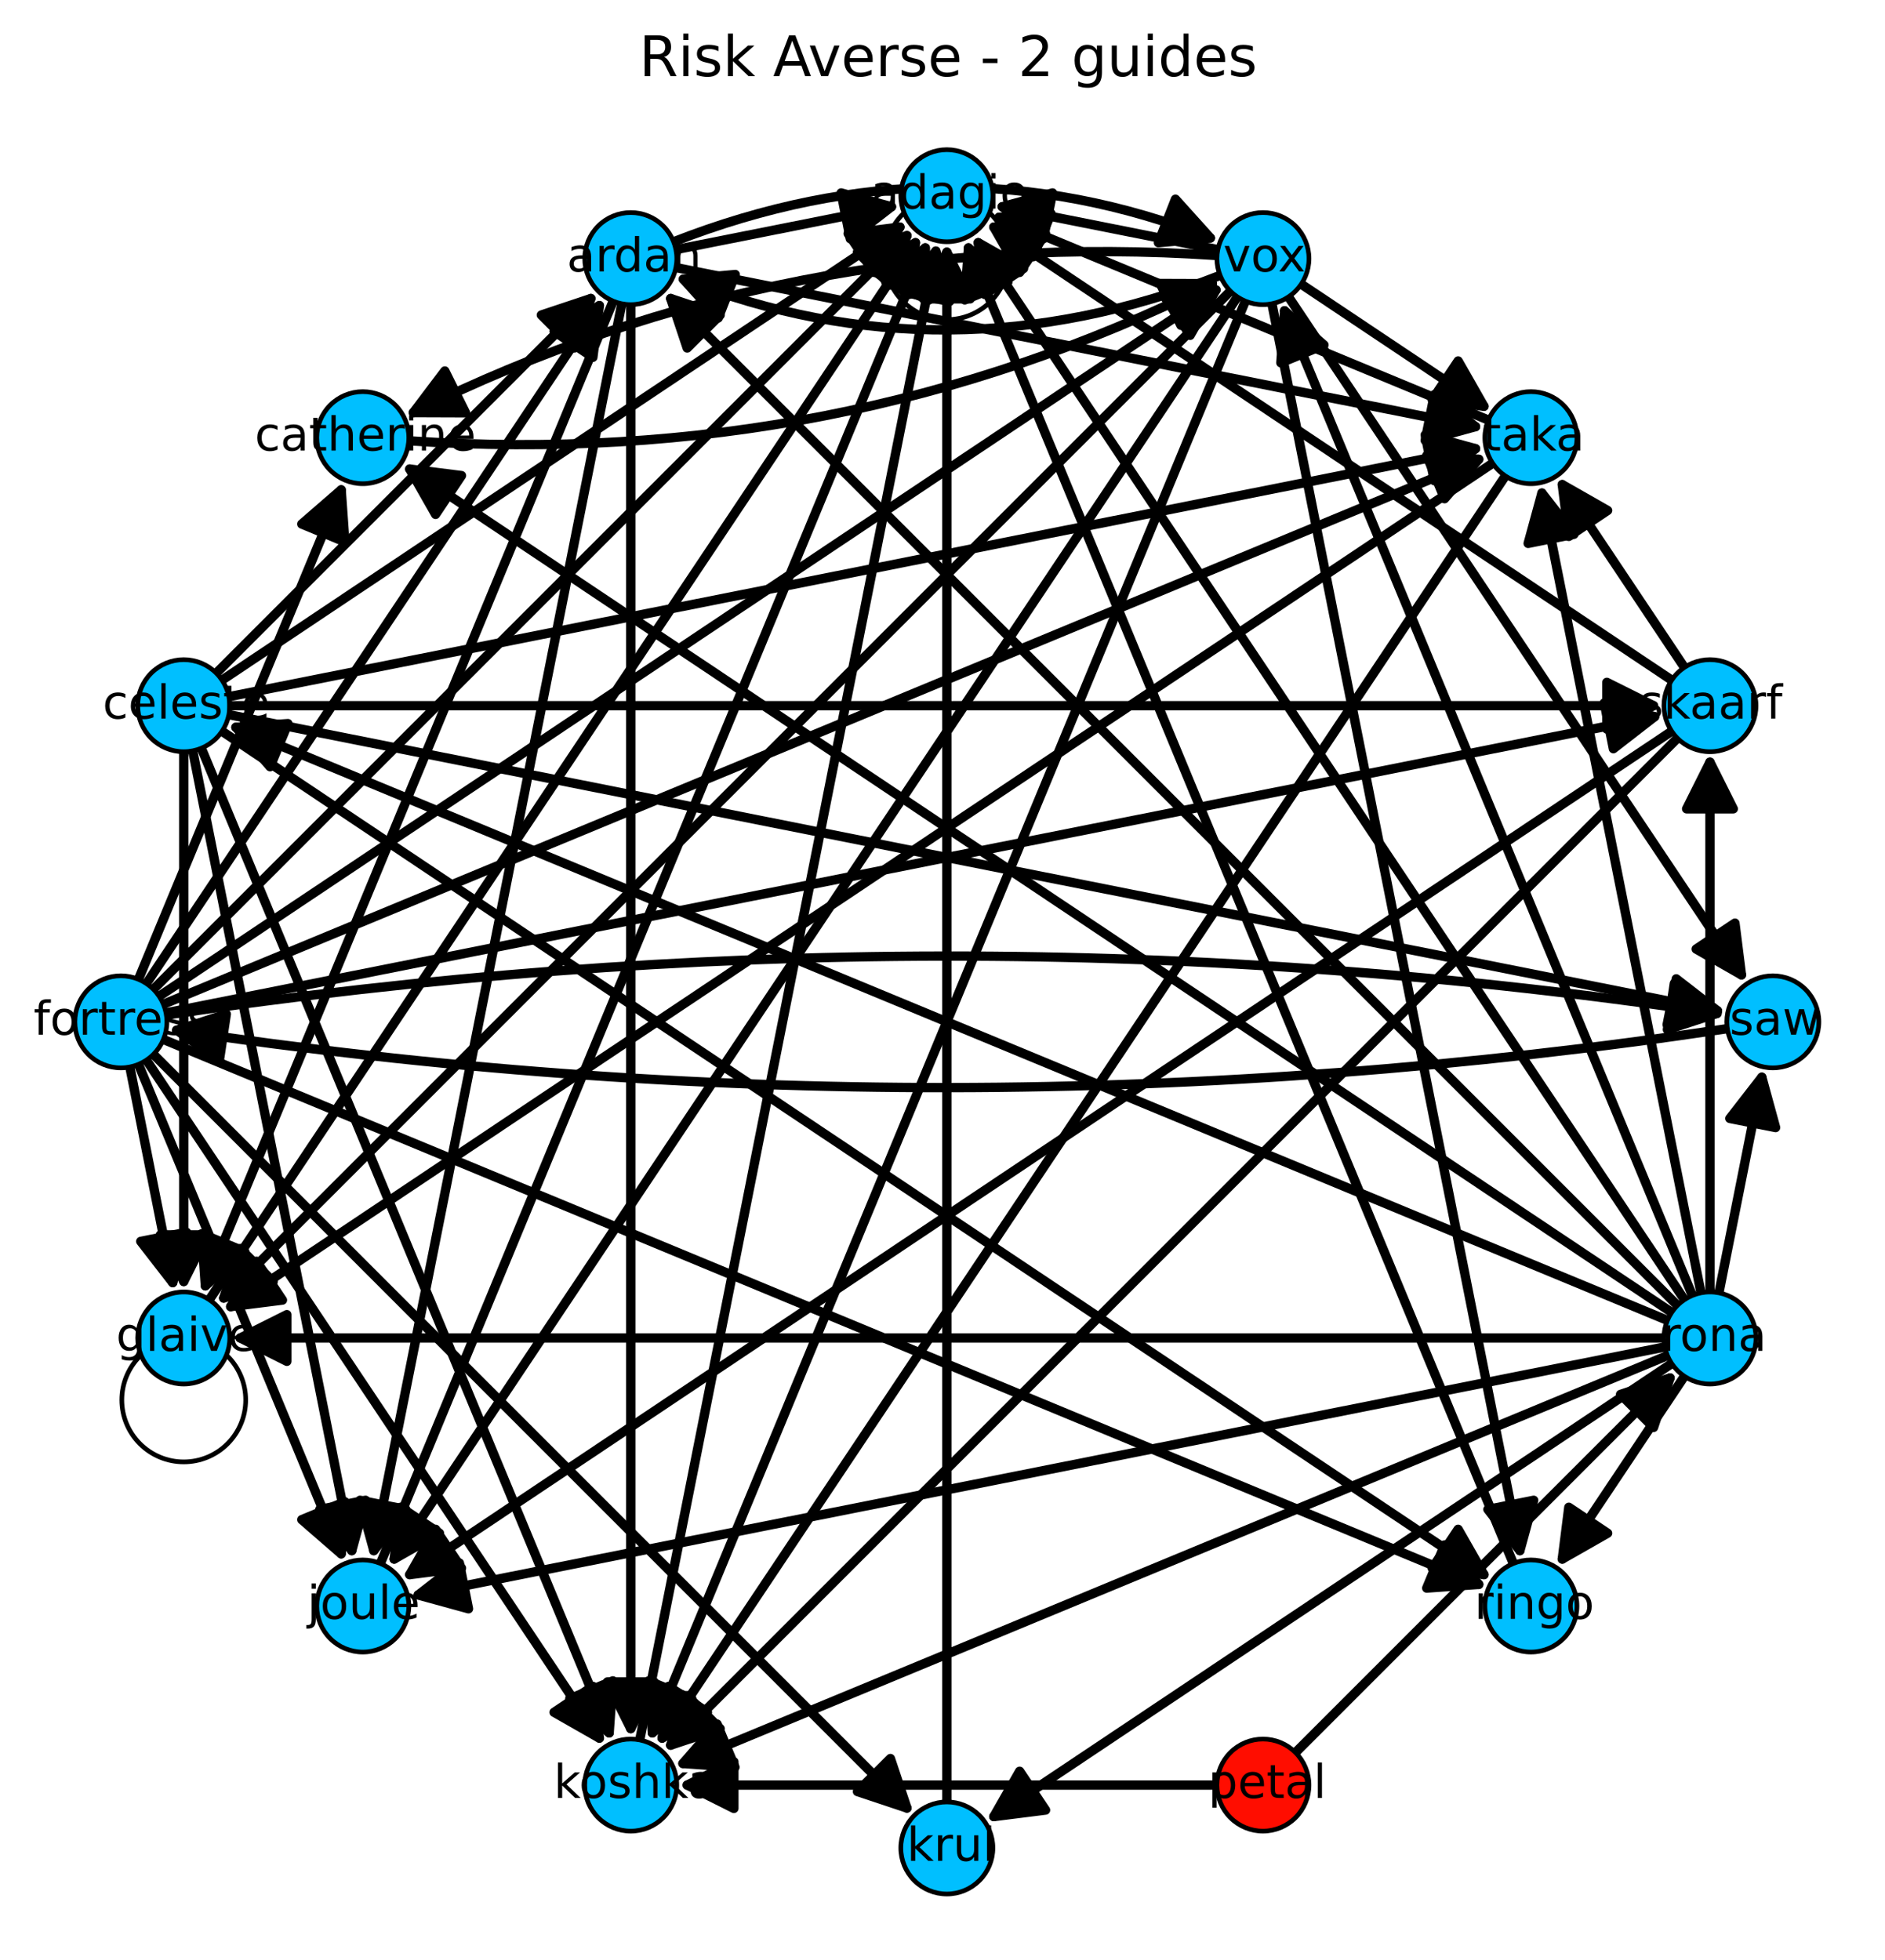 <?xml version="1.0" encoding="utf-8" standalone="no"?>
<!DOCTYPE svg PUBLIC "-//W3C//DTD SVG 1.1//EN"
  "http://www.w3.org/Graphics/SVG/1.1/DTD/svg11.dtd">
<!-- Created with matplotlib (http://matplotlib.org/) -->
<svg height="420pt" version="1.1" viewBox="0 0 404 420" width="404pt" xmlns="http://www.w3.org/2000/svg" xmlns:xlink="http://www.w3.org/1999/xlink">
 <defs>
  <style type="text/css">
*{stroke-linecap:butt;stroke-linejoin:round;}
  </style>
 </defs>
 <g id="figure_1">
  <g id="patch_1">
   <path d="
M0 420.598
L404.502 420.598
L404.502 0
L0 0
z
" style="fill:#ffffff;"/>
  </g>
  <g id="axes_1">
   <g id="patch_2">
    <path d="
M8.565 413.398
L397.302 413.398
L397.302 21.318
L8.565 21.318
z
" style="fill:#ffffff;"/>
   </g>
   <g id="patch_3">
    <path clip-path="url(#pd65ab3b00b)" d="
M144.373 51.812
Q202.934 28.858 259.413 50.996" style="fill:none;stroke:#000000;stroke-linecap:round;stroke-width:2.0;"/>
    <path clip-path="url(#pd65ab3b00b)" d="
M251.927 42.692
L259.413 50.996
L248.278 52.002
L251.927 42.692
z
" style="stroke:#000000;stroke-linecap:round;stroke-width:2.0;"/>
   </g>
   <g id="patch_4">
    <path clip-path="url(#pd65ab3b00b)" d="
M146.454 59.828
Q202.934 81.966 261.494 59.013" style="fill:none;stroke:#000000;stroke-linecap:round;stroke-width:2.0;"/>
    <path clip-path="url(#pd65ab3b00b)" d="
M153.94 68.133
L146.454 59.828
L157.589 58.823
L153.94 68.133
z
" style="stroke:#000000;stroke-linecap:round;stroke-width:2.0;"/>
   </g>
   <g id="patch_5">
    <path clip-path="url(#pd65ab3b00b)" d="
M35.661 217.502
Q202.934 192.411 367.994 217.17" style="fill:none;stroke:#000000;stroke-linecap:round;stroke-width:2.0;"/>
    <path clip-path="url(#pd65ab3b00b)" d="
M358.847 210.742
L367.994 217.17
L357.363 220.631
L358.847 210.742
z
" style="stroke:#000000;stroke-linecap:round;stroke-width:2.0;"/>
   </g>
   <g id="patch_6">
    <path clip-path="url(#pd65ab3b00b)" d="
M37.873 220.76
Q202.934 245.519 370.205 220.428" style="fill:none;stroke:#000000;stroke-linecap:round;stroke-width:2.0;"/>
    <path clip-path="url(#pd65ab3b00b)" d="
M47.02 227.188
L37.873 220.76
L48.504 217.299
L47.02 227.188
z
" style="stroke:#000000;stroke-linecap:round;stroke-width:2.0;"/>
   </g>
   <g id="patch_7">
    <path clip-path="url(#pd65ab3b00b)" d="
M87.599 94.451
Q179.398 100.644 259.836 60.785" style="fill:none;stroke:#000000;stroke-linecap:round;stroke-width:2.0;"/>
    <path clip-path="url(#pd65ab3b00b)" d="
M248.656 60.745
L259.836 60.785
L253.096 69.705
L248.656 60.745
z
" style="stroke:#000000;stroke-linecap:round;stroke-width:2.0;"/>
   </g>
   <g id="patch_8">
    <path clip-path="url(#pd65ab3b00b)" d="
M88.599 88.414
Q169.037 48.556 260.836 54.748" style="fill:none;stroke:#000000;stroke-linecap:round;stroke-width:2.0;"/>
    <path clip-path="url(#pd65ab3b00b)" d="
M99.779 88.454
L88.599 88.414
L95.339 79.494
L99.779 88.454
z
" style="stroke:#000000;stroke-linecap:round;stroke-width:2.0;"/>
   </g>
   <g id="patch_9">
    <path clip-path="url(#pd65ab3b00b)" d="
M32.881 225.941
Q114.419 307.479 194.377 387.436" style="fill:none;stroke:#000000;stroke-linecap:round;stroke-width:2.0;"/>
    <path clip-path="url(#pd65ab3b00b)" d="
M190.841 376.829
L194.377 387.436
L183.77 383.901
L190.841 376.829
z
" style="stroke:#000000;stroke-linecap:round;stroke-width:2.0;"/>
   </g>
   <g id="patch_10">
    <path clip-path="url(#pd65ab3b00b)" d="
M27.83 228.641
Q32.643 252.838 37.02 274.842" style="fill:none;stroke:#000000;stroke-linecap:round;stroke-width:2.0;"/>
    <path clip-path="url(#pd65ab3b00b)" d="
M39.973 264.059
L37.02 274.842
L30.165 266.009
L39.973 264.059
z
" style="stroke:#000000;stroke-linecap:round;stroke-width:2.0;"/>
   </g>
   <g id="patch_11">
    <path clip-path="url(#pd65ab3b00b)" d="
M143.745 63.969
Q250.837 171.061 359.51 279.735" style="fill:none;stroke:#000000;stroke-linecap:round;stroke-width:2.0;"/>
    <path clip-path="url(#pd65ab3b00b)" d="
M147.28 74.576
L143.745 63.969
L154.351 67.505
L147.28 74.576
z
" style="stroke:#000000;stroke-linecap:round;stroke-width:2.0;"/>
   </g>
   <g id="patch_12">
    <path clip-path="url(#pd65ab3b00b)" d="
M131.413 64.527
Q87.284 171.061 44.012 275.531" style="fill:none;stroke:#000000;stroke-linecap:round;stroke-width:2.0;"/>
    <path clip-path="url(#pd65ab3b00b)" d="
M52.458 268.205
L44.012 275.531
L43.219 264.378
L52.458 268.205
z
" style="stroke:#000000;stroke-linecap:round;stroke-width:2.0;"/>
   </g>
   <g id="patch_13">
    <path clip-path="url(#pd65ab3b00b)" d="
M135.188 65.278
Q135.188 218.965 135.188 370.416" style="fill:none;stroke:#000000;stroke-linecap:round;stroke-width:2.0;"/>
    <path clip-path="url(#pd65ab3b00b)" d="
M140.188 360.416
L135.188 370.416
L130.188 360.416
L140.188 360.416
z
" style="stroke:#000000;stroke-linecap:round;stroke-width:2.0;"/>
   </g>
   <g id="patch_14">
    <path clip-path="url(#pd65ab3b00b)" d="
M196.21 51.999
Q121.157 164.324 44.862 278.508" style="fill:none;stroke:#000000;stroke-linecap:round;stroke-width:2.0;"/>
    <path clip-path="url(#pd65ab3b00b)" d="
M186.497 57.535
L196.21 51.999
L194.812 63.091
L186.497 57.535
z
" style="stroke:#000000;stroke-linecap:round;stroke-width:2.0;"/>
   </g>
   <g id="patch_15">
    <path clip-path="url(#pd65ab3b00b)" d="
M47.584 156.7
Q183.746 247.681 318.049 337.42" style="fill:none;stroke:#000000;stroke-linecap:round;stroke-width:2.0;"/>
    <path clip-path="url(#pd65ab3b00b)" d="
M312.513 327.706
L318.049 337.42
L306.957 336.021
L312.513 327.706
z
" style="stroke:#000000;stroke-linecap:round;stroke-width:2.0;"/>
   </g>
   <g id="patch_16">
    <path clip-path="url(#pd65ab3b00b)" d="
M49.246 151.219
Q202.934 151.219 354.385 151.219" style="fill:none;stroke:#000000;stroke-linecap:round;stroke-width:2.0;"/>
    <path clip-path="url(#pd65ab3b00b)" d="
M344.385 146.219
L354.385 151.219
L344.385 156.219
L344.385 146.219
z
" style="stroke:#000000;stroke-linecap:round;stroke-width:2.0;"/>
   </g>
   <g id="patch_17">
    <path clip-path="url(#pd65ab3b00b)" d="
M214.114 46.568
Q265.522 67.862 318.997 90.012" style="fill:none;stroke:#000000;stroke-linecap:round;stroke-width:2.0;"/>
    <path clip-path="url(#pd65ab3b00b)" d="
M221.439 55.014
L214.114 46.568
L225.266 45.775
L221.439 55.014
z
" style="stroke:#000000;stroke-linecap:round;stroke-width:2.0;"/>
   </g>
   <g id="patch_18">
    <path clip-path="url(#pd65ab3b00b)" d="
M141.911 372.456
Q231.65 238.152 322.63 101.99" style="fill:none;stroke:#000000;stroke-linecap:round;stroke-width:2.0;"/>
    <path clip-path="url(#pd65ab3b00b)" d="
M151.624 366.919
L141.911 372.456
L143.309 361.363
L151.624 366.919
z
" style="stroke:#000000;stroke-linecap:round;stroke-width:2.0;"/>
   </g>
   <g id="patch_19">
    <path clip-path="url(#pd65ab3b00b)" d="
M361.005 143.017
Q347.299 122.503 334.834 103.849" style="fill:none;stroke:#000000;stroke-linecap:round;stroke-width:2.0;"/>
    <path clip-path="url(#pd65ab3b00b)" d="
M336.233 114.942
L334.834 103.849
L344.547 109.386
L336.233 114.942
z
" style="stroke:#000000;stroke-linecap:round;stroke-width:2.0;"/>
   </g>
   <g id="patch_20">
    <path clip-path="url(#pd65ab3b00b)" d="
M191.065 44.298
Q169.061 48.675 144.863 53.488" style="fill:none;stroke:#000000;stroke-linecap:round;stroke-width:2.0;"/>
    <path clip-path="url(#pd65ab3b00b)" d="
M180.281 41.345
L191.065 44.298
L182.232 51.153
L180.281 41.345
z
" style="stroke:#000000;stroke-linecap:round;stroke-width:2.0;"/>
   </g>
   <g id="patch_21">
    <path clip-path="url(#pd65ab3b00b)" d="
M192.872 48.66
Q121.157 96.578 47.584 145.738" style="fill:none;stroke:#000000;stroke-linecap:round;stroke-width:2.0;"/>
    <path clip-path="url(#pd65ab3b00b)" d="
M181.779 50.058
L192.872 48.66
L187.335 58.373
L181.779 50.058
z
" style="stroke:#000000;stroke-linecap:round;stroke-width:2.0;"/>
   </g>
   <g id="patch_22">
    <path clip-path="url(#pd65ab3b00b)" d="
M200.573 53.806
Q169.061 212.227 137.112 372.842" style="fill:none;stroke:#000000;stroke-linecap:round;stroke-width:2.0;"/>
    <path clip-path="url(#pd65ab3b00b)" d="
M193.718 62.638
L200.573 53.806
L203.526 64.589
L193.718 62.638
z
" style="stroke:#000000;stroke-linecap:round;stroke-width:2.0;"/>
   </g>
   <g id="patch_23">
    <path clip-path="url(#pd65ab3b00b)" d="
M147.289 382.517
Q202.934 382.517 260.814 382.517" style="fill:none;stroke:#000000;stroke-linecap:round;stroke-width:2.0;"/>
    <path clip-path="url(#pd65ab3b00b)" d="
M157.289 387.517
L147.289 382.517
L157.289 377.517
L157.289 387.517
z
" style="stroke:#000000;stroke-linecap:round;stroke-width:2.0;"/>
   </g>
   <g id="patch_24">
    <path clip-path="url(#pd65ab3b00b)" d="
M31.386 227.168
Q80.547 300.741 128.465 372.456" style="fill:none;stroke:#000000;stroke-linecap:round;stroke-width:2.0;"/>
    <path clip-path="url(#pd65ab3b00b)" d="
M127.066 361.363
L128.465 372.456
L118.752 366.919
L127.066 361.363
z
" style="stroke:#000000;stroke-linecap:round;stroke-width:2.0;"/>
   </g>
   <g id="patch_25">
    <path clip-path="url(#pd65ab3b00b)" d="
M29.681 228.079
Q51.831 281.554 73.125 332.963" style="fill:none;stroke:#000000;stroke-linecap:round;stroke-width:2.0;"/>
    <path clip-path="url(#pd65ab3b00b)" d="
M73.917 321.81
L73.125 332.963
L64.679 325.637
L73.917 321.81
z
" style="stroke:#000000;stroke-linecap:round;stroke-width:2.0;"/>
   </g>
   <g id="patch_26">
    <path clip-path="url(#pd65ab3b00b)" d="
M364.561 277.035
Q347.299 190.249 330.472 105.656" style="fill:none;stroke:#000000;stroke-linecap:round;stroke-width:2.0;"/>
    <path clip-path="url(#pd65ab3b00b)" d="
M327.519 116.439
L330.472 105.656
L337.327 114.488
L327.519 116.439
z
" style="stroke:#000000;stroke-linecap:round;stroke-width:2.0;"/>
   </g>
   <g id="patch_27">
    <path clip-path="url(#pd65ab3b00b)" d="
M49.057 149.295
Q183.746 122.503 316.242 96.148" style="fill:none;stroke:#000000;stroke-linecap:round;stroke-width:2.0;"/>
    <path clip-path="url(#pd65ab3b00b)" d="
M305.459 93.195
L316.242 96.148
L307.41 103.003
L305.459 93.195
z
" style="stroke:#000000;stroke-linecap:round;stroke-width:2.0;"/>
   </g>
   <g id="patch_28">
    <path clip-path="url(#pd65ab3b00b)" d="
M198.303 53.117
Q140.345 193.04 81.531 335.028" style="fill:none;stroke:#000000;stroke-linecap:round;stroke-width:2.0;"/>
    <path clip-path="url(#pd65ab3b00b)" d="
M189.856 60.442
L198.303 53.117
L199.095 64.269
L189.856 60.442
z
" style="stroke:#000000;stroke-linecap:round;stroke-width:2.0;"/>
   </g>
   <g id="patch_29">
    <path clip-path="url(#pd65ab3b00b)" d="
M207.564 53.117
Q265.522 193.04 324.336 335.028" style="fill:none;stroke:#000000;stroke-linecap:round;stroke-width:2.0;"/>
    <path clip-path="url(#pd65ab3b00b)" d="
M206.772 64.269
L207.564 53.117
L216.011 60.442
L206.772 64.269
z
" style="stroke:#000000;stroke-linecap:round;stroke-width:2.0;"/>
   </g>
   <g id="patch_30">
    <path clip-path="url(#pd65ab3b00b)" d="
M47.938 278.154
Q155.03 171.061 263.703 62.388" style="fill:none;stroke:#000000;stroke-linecap:round;stroke-width:2.0;"/>
    <path clip-path="url(#pd65ab3b00b)" d="
M58.544 274.618
L47.938 278.154
L51.473 267.547
L58.544 274.618
z
" style="stroke:#000000;stroke-linecap:round;stroke-width:2.0;"/>
   </g>
   <g id="patch_31">
    <path clip-path="url(#pd65ab3b00b)" d="
M325.75 332.274
Q299.395 199.777 272.604 65.088" style="fill:none;stroke:#000000;stroke-linecap:round;stroke-width:2.0;"/>
    <path clip-path="url(#pd65ab3b00b)" d="
M328.703 321.491
L325.75 332.274
L318.896 323.441
L328.703 321.491
z
" style="stroke:#000000;stroke-linecap:round;stroke-width:2.0;"/>
   </g>
   <g id="patch_32">
    <path clip-path="url(#pd65ab3b00b)" d="
M143.745 373.961
Q250.837 266.868 359.51 158.195" style="fill:none;stroke:#000000;stroke-linecap:round;stroke-width:2.0;"/>
    <path clip-path="url(#pd65ab3b00b)" d="
M154.351 370.425
L143.745 373.961
L147.28 363.354
L154.351 370.425
z
" style="stroke:#000000;stroke-linecap:round;stroke-width:2.0;"/>
   </g>
   <g id="patch_33">
    <path clip-path="url(#pd65ab3b00b)" d="
M362.711 277.596
Q318.583 171.061 275.31 66.592" style="fill:none;stroke:#000000;stroke-linecap:round;stroke-width:2.0;"/>
    <path clip-path="url(#pd65ab3b00b)" d="
M274.518 77.745
L275.31 66.592
L283.756 73.918
L274.518 77.745
z
" style="stroke:#000000;stroke-linecap:round;stroke-width:2.0;"/>
   </g>
   <g id="patch_34">
    <path clip-path="url(#pd65ab3b00b)" d="
M144.863 57.337
Q231.65 74.6 316.242 91.426" style="fill:none;stroke:#000000;stroke-linecap:round;stroke-width:2.0;"/>
    <path clip-path="url(#pd65ab3b00b)" d="
M307.41 84.572
L316.242 91.426
L305.459 94.379
L307.41 84.572
z
" style="stroke:#000000;stroke-linecap:round;stroke-width:2.0;"/>
   </g>
   <g id="patch_35">
    <path clip-path="url(#pd65ab3b00b)" d="
M139.819 371.337
Q202.934 218.965 266.904 64.527" style="fill:none;stroke:#000000;stroke-linecap:round;stroke-width:2.0;"/>
    <path clip-path="url(#pd65ab3b00b)" d="
M148.265 364.012
L139.819 371.337
L139.026 360.185
L148.265 364.012
z
" style="stroke:#000000;stroke-linecap:round;stroke-width:2.0;"/>
   </g>
   <g id="patch_36">
    <path clip-path="url(#pd65ab3b00b)" d="
M39.381 161.084
Q39.381 218.965 39.381 274.609" style="fill:none;stroke:#000000;stroke-linecap:round;stroke-width:2.0;"/>
    <path clip-path="url(#pd65ab3b00b)" d="
M44.381 264.609
L39.381 274.609
L34.381 264.609
L44.381 264.609
z
" style="stroke:#000000;stroke-linecap:round;stroke-width:2.0;"/>
   </g>
   <g id="patch_37">
    <path clip-path="url(#pd65ab3b00b)" d="
M209.657 51.999
Q284.71 164.324 361.005 278.508" style="fill:none;stroke:#000000;stroke-linecap:round;stroke-width:2.0;"/>
    <path clip-path="url(#pd65ab3b00b)" d="
M211.055 63.091
L209.657 51.999
L219.37 57.535
L211.055 63.091
z
" style="stroke:#000000;stroke-linecap:round;stroke-width:2.0;"/>
   </g>
   <g id="patch_38">
    <path clip-path="url(#pd65ab3b00b)" d="
M212.995 389.27
Q284.71 341.352 358.283 292.191" style="fill:none;stroke:#000000;stroke-linecap:round;stroke-width:2.0;"/>
    <path clip-path="url(#pd65ab3b00b)" d="
M224.088 387.871
L212.995 389.27
L218.532 379.557
L224.088 387.871
z
" style="stroke:#000000;stroke-linecap:round;stroke-width:2.0;"/>
   </g>
   <g id="patch_39">
    <path clip-path="url(#pd65ab3b00b)" d="
M194.377 50.494
Q114.419 130.451 32.881 211.989" style="fill:none;stroke:#000000;stroke-linecap:round;stroke-width:2.0;"/>
    <path clip-path="url(#pd65ab3b00b)" d="
M183.77 54.029
L194.377 50.494
L190.841 61.1
L183.77 54.029
z
" style="stroke:#000000;stroke-linecap:round;stroke-width:2.0;"/>
   </g>
   <g id="patch_40">
    <path clip-path="url(#pd65ab3b00b)" d="
M49.443 279.988
Q183.746 190.249 319.909 99.268" style="fill:none;stroke:#000000;stroke-linecap:round;stroke-width:2.0;"/>
    <path clip-path="url(#pd65ab3b00b)" d="
M60.535 278.589
L49.443 279.988
L54.98 270.274
L60.535 278.589
z
" style="stroke:#000000;stroke-linecap:round;stroke-width:2.0;"/>
   </g>
   <g id="patch_41">
    <path clip-path="url(#pd65ab3b00b)" d="
M318.049 87.064
Q299.395 74.6 278.882 60.893" style="fill:none;stroke:#000000;stroke-linecap:round;stroke-width:2.0;"/>
    <path clip-path="url(#pd65ab3b00b)" d="
M312.513 77.351
L318.049 87.064
L306.957 85.666
L312.513 77.351
z
" style="stroke:#000000;stroke-linecap:round;stroke-width:2.0;"/>
   </g>
   <g id="patch_42">
    <path clip-path="url(#pd65ab3b00b)" d="
M51.482 286.711
Q202.934 286.711 356.621 286.711" style="fill:none;stroke:#000000;stroke-linecap:round;stroke-width:2.0;"/>
    <path clip-path="url(#pd65ab3b00b)" d="
M61.482 291.711
L51.482 286.711
L61.482 281.711
L61.482 291.711
z
" style="stroke:#000000;stroke-linecap:round;stroke-width:2.0;"/>
   </g>
   <g id="patch_43">
    <path clip-path="url(#pd65ab3b00b)" d="
M87.818 337.42
Q222.121 247.681 358.283 156.7" style="fill:none;stroke:#000000;stroke-linecap:round;stroke-width:2.0;"/>
    <path clip-path="url(#pd65ab3b00b)" d="
M98.91 336.021
L87.818 337.42
L93.354 327.706
L98.91 336.021
z
" style="stroke:#000000;stroke-linecap:round;stroke-width:2.0;"/>
   </g>
   <g id="patch_44">
    <path clip-path="url(#pd65ab3b00b)" d="
M84.479 334.081
Q174.217 199.777 265.198 63.615" style="fill:none;stroke:#000000;stroke-linecap:round;stroke-width:2.0;"/>
    <path clip-path="url(#pd65ab3b00b)" d="
M94.192 328.544
L84.479 334.081
L85.877 322.988
L94.192 328.544
z
" style="stroke:#000000;stroke-linecap:round;stroke-width:2.0;"/>
   </g>
   <g id="patch_45">
    <path clip-path="url(#pd65ab3b00b)" d="
M214.802 44.298
Q236.806 48.675 261.004 53.488" style="fill:none;stroke:#000000;stroke-linecap:round;stroke-width:2.0;"/>
    <path clip-path="url(#pd65ab3b00b)" d="
M223.635 51.153
L214.802 44.298
L225.586 41.345
L223.635 51.153
z
" style="stroke:#000000;stroke-linecap:round;stroke-width:2.0;"/>
   </g>
   <g id="patch_46">
    <path clip-path="url(#pd65ab3b00b)" d="
M50.561 155.85
Q202.934 218.965 357.372 282.935" style="fill:none;stroke:#000000;stroke-linecap:round;stroke-width:2.0;"/>
    <path clip-path="url(#pd65ab3b00b)" d="
M57.886 164.296
L50.561 155.85
L61.713 155.058
L57.886 164.296
z
" style="stroke:#000000;stroke-linecap:round;stroke-width:2.0;"/>
   </g>
   <g id="patch_47">
    <path clip-path="url(#pd65ab3b00b)" d="
M128.465 65.474
Q80.547 137.189 31.386 210.762" style="fill:none;stroke:#000000;stroke-linecap:round;stroke-width:2.0;"/>
    <path clip-path="url(#pd65ab3b00b)" d="
M118.752 71.011
L128.465 65.474
L127.066 76.567
L118.752 71.011
z
" style="stroke:#000000;stroke-linecap:round;stroke-width:2.0;"/>
   </g>
   <g id="patch_48">
    <path clip-path="url(#pd65ab3b00b)" d="
M73.125 104.967
Q51.831 156.376 29.681 209.851" style="fill:none;stroke:#000000;stroke-linecap:round;stroke-width:2.0;"/>
    <path clip-path="url(#pd65ab3b00b)" d="
M64.679 112.293
L73.125 104.967
L73.917 116.119
L64.679 112.293
z
" style="stroke:#000000;stroke-linecap:round;stroke-width:2.0;"/>
   </g>
   <g id="patch_49">
    <path clip-path="url(#pd65ab3b00b)" d="
M43.156 160.333
Q87.284 266.868 130.557 371.337" style="fill:none;stroke:#000000;stroke-linecap:round;stroke-width:2.0;"/>
    <path clip-path="url(#pd65ab3b00b)" d="
M131.349 360.185
L130.557 371.337
L122.111 364.012
L131.349 360.185
z
" style="stroke:#000000;stroke-linecap:round;stroke-width:2.0;"/>
   </g>
   <g id="patch_50">
    <path clip-path="url(#pd65ab3b00b)" d="
M41.306 160.895
Q58.568 247.681 75.395 332.274" style="fill:none;stroke:#000000;stroke-linecap:round;stroke-width:2.0;"/>
    <path clip-path="url(#pd65ab3b00b)" d="
M78.348 321.491
L75.395 332.274
L68.54 323.441
L78.348 321.491
z
" style="stroke:#000000;stroke-linecap:round;stroke-width:2.0;"/>
   </g>
   <g id="patch_51">
    <path clip-path="url(#pd65ab3b00b)" d="
M87.818 100.51
Q222.121 190.249 358.283 281.23" style="fill:none;stroke:#000000;stroke-linecap:round;stroke-width:2.0;"/>
    <path clip-path="url(#pd65ab3b00b)" d="
M93.354 110.223
L87.818 100.51
L98.91 101.909
L93.354 110.223
z
" style="stroke:#000000;stroke-linecap:round;stroke-width:2.0;"/>
   </g>
   <g id="patch_52">
    <path clip-path="url(#pd65ab3b00b)" d="
M89.624 341.782
Q222.121 315.427 356.81 288.635" style="fill:none;stroke:#000000;stroke-linecap:round;stroke-width:2.0;"/>
    <path clip-path="url(#pd65ab3b00b)" d="
M100.408 344.735
L89.624 341.782
L98.457 334.927
L100.408 344.735
z
" style="stroke:#000000;stroke-linecap:round;stroke-width:2.0;"/>
   </g>
   <g id="patch_53">
    <path clip-path="url(#pd65ab3b00b)" d="
M49.057 153.144
Q209.671 185.092 368.093 216.604" style="fill:none;stroke:#000000;stroke-linecap:round;stroke-width:2.0;"/>
    <path clip-path="url(#pd65ab3b00b)" d="
M359.26 209.749
L368.093 216.604
L357.31 219.557
L359.26 209.749
z
" style="stroke:#000000;stroke-linecap:round;stroke-width:2.0;"/>
   </g>
   <g id="patch_54">
    <path clip-path="url(#pd65ab3b00b)" d="
M334.834 334.081
Q347.299 315.427 361.005 294.913" style="fill:none;stroke:#000000;stroke-linecap:round;stroke-width:2.0;"/>
    <path clip-path="url(#pd65ab3b00b)" d="
M344.547 328.544
L334.834 334.081
L336.233 322.988
L344.547 328.544
z
" style="stroke:#000000;stroke-linecap:round;stroke-width:2.0;"/>
   </g>
   <g id="patch_55">
    <path clip-path="url(#pd65ab3b00b)" d="
M35.581 217.04
Q196.196 185.092 354.617 153.58" style="fill:none;stroke:#000000;stroke-linecap:round;stroke-width:2.0;"/>
    <path clip-path="url(#pd65ab3b00b)" d="
M343.834 150.627
L354.617 153.58
L345.785 160.435
L343.834 150.627
z
" style="stroke:#000000;stroke-linecap:round;stroke-width:2.0;"/>
   </g>
   <g id="patch_56">
    <path clip-path="url(#pd65ab3b00b)" d="
M202.934 54.038
Q202.934 218.965 202.934 386.128" style="fill:none;stroke:#000000;stroke-linecap:round;stroke-width:2.0;"/>
    <path clip-path="url(#pd65ab3b00b)" d="
M197.934 64.038
L202.934 54.038
L207.934 64.038
L197.934 64.038
z
" style="stroke:#000000;stroke-linecap:round;stroke-width:2.0;"/>
   </g>
   <g id="patch_57">
    <path clip-path="url(#pd65ab3b00b)" d="
M133.263 65.088
Q106.472 199.777 80.117 332.274" style="fill:none;stroke:#000000;stroke-linecap:round;stroke-width:2.0;"/>
    <path clip-path="url(#pd65ab3b00b)" d="
M86.971 323.441
L80.117 332.274
L77.164 321.491
L86.971 323.441
z
" style="stroke:#000000;stroke-linecap:round;stroke-width:2.0;"/>
   </g>
   <g id="patch_58">
    <path clip-path="url(#pd65ab3b00b)" d="
M34.108 213.484
Q148.292 137.189 260.617 62.135" style="fill:none;stroke:#000000;stroke-linecap:round;stroke-width:2.0;"/>
    <path clip-path="url(#pd65ab3b00b)" d="
M249.525 63.534
L260.617 62.135
L255.081 71.849
L249.525 63.534
z
" style="stroke:#000000;stroke-linecap:round;stroke-width:2.0;"/>
   </g>
   <g id="patch_59">
    <path clip-path="url(#pd65ab3b00b)" d="
M212.995 48.66
Q284.71 96.578 358.283 145.738" style="fill:none;stroke:#000000;stroke-linecap:round;stroke-width:2.0;"/>
    <path clip-path="url(#pd65ab3b00b)" d="
M218.532 58.373
L212.995 48.66
L224.088 50.058
L218.532 58.373
z
" style="stroke:#000000;stroke-linecap:round;stroke-width:2.0;"/>
   </g>
   <g id="patch_60">
    <path clip-path="url(#pd65ab3b00b)" d="
M373.238 208.903
Q325.32 137.189 276.16 63.615" style="fill:none;stroke:#000000;stroke-linecap:round;stroke-width:2.0;"/>
    <path clip-path="url(#pd65ab3b00b)" d="
M371.84 197.811
L373.238 208.903
L363.525 203.366
L371.84 197.811
z
" style="stroke:#000000;stroke-linecap:round;stroke-width:2.0;"/>
   </g>
   <g id="patch_61">
    <path clip-path="url(#pd65ab3b00b)" d="
M366.486 276.845
Q366.486 218.965 366.486 163.32" style="fill:none;stroke:#000000;stroke-linecap:round;stroke-width:2.0;"/>
    <path clip-path="url(#pd65ab3b00b)" d="
M361.486 173.32
L366.486 163.32
L371.486 173.32
L361.486 173.32
z
" style="stroke:#000000;stroke-linecap:round;stroke-width:2.0;"/>
   </g>
   <g id="patch_62">
    <path clip-path="url(#pd65ab3b00b)" d="
M368.411 277.035
Q373.224 252.838 377.601 230.834" style="fill:none;stroke:#000000;stroke-linecap:round;stroke-width:2.0;"/>
    <path clip-path="url(#pd65ab3b00b)" d="
M370.746 239.666
L377.601 230.834
L380.554 241.617
L370.746 239.666
z
" style="stroke:#000000;stroke-linecap:round;stroke-width:2.0;"/>
   </g>
   <g id="patch_63">
    <path clip-path="url(#pd65ab3b00b)" d="
M277.655 375.542
Q318.583 334.614 357.929 295.267" style="fill:none;stroke:#000000;stroke-linecap:round;stroke-width:2.0;"/>
    <path clip-path="url(#pd65ab3b00b)" d="
M347.323 298.803
L357.929 295.267
L354.394 305.874
L347.323 298.803
z
" style="stroke:#000000;stroke-linecap:round;stroke-width:2.0;"/>
   </g>
   <g id="patch_64">
    <path clip-path="url(#pd65ab3b00b)" d="
M35.02 215.19
Q177.008 156.376 316.931 98.418" style="fill:none;stroke:#000000;stroke-linecap:round;stroke-width:2.0;"/>
    <path clip-path="url(#pd65ab3b00b)" d="
M305.779 97.626
L316.931 98.418
L309.606 106.864
L305.779 97.626
z
" style="stroke:#000000;stroke-linecap:round;stroke-width:2.0;"/>
   </g>
   <g id="patch_65">
    <path clip-path="url(#pd65ab3b00b)" d="
M126.631 63.969
Q87.284 103.316 46.357 144.243" style="fill:none;stroke:#000000;stroke-linecap:round;stroke-width:2.0;"/>
    <path clip-path="url(#pd65ab3b00b)" d="
M116.024 67.505
L126.631 63.969
L123.095 74.576
L116.024 67.505
z
" style="stroke:#000000;stroke-linecap:round;stroke-width:2.0;"/>
   </g>
   <g id="patch_66">
    <path clip-path="url(#pd65ab3b00b)" d="
M146.368 377.887
Q250.837 334.614 357.372 290.486" style="fill:none;stroke:#000000;stroke-linecap:round;stroke-width:2.0;"/>
    <path clip-path="url(#pd65ab3b00b)" d="
M157.52 378.679
L146.368 377.887
L153.693 369.44
L157.52 378.679
z
" style="stroke:#000000;stroke-linecap:round;stroke-width:2.0;"/>
   </g>
   <g id="patch_67">
    <path clip-path="url(#pd65ab3b00b)" d="
M35.02 222.74
Q177.008 281.554 316.931 339.512" style="fill:none;stroke:#000000;stroke-linecap:round;stroke-width:2.0;"/>
    <path clip-path="url(#pd65ab3b00b)" d="
M309.606 331.065
L316.931 339.512
L305.779 340.304
L309.606 331.065
z
" style="stroke:#000000;stroke-linecap:round;stroke-width:2.0;"/>
   </g>
   <g id="matplotlib.axis_1"/>
   <g id="matplotlib.axis_2"/>
   <g id="text_1">
    <!-- Risk Averse - 2 guides -->
    <defs>
     <path d="
M19.188 8.297
L53.609 8.297
L53.609 0
L7.328 0
L7.328 8.297
Q12.938 14.109 22.625 23.891
Q32.328 33.688 34.812 36.531
Q39.547 41.844 41.422 45.531
Q43.312 49.219 43.312 52.781
Q43.312 58.594 39.234 62.25
Q35.156 65.922 28.609 65.922
Q23.969 65.922 18.812 64.312
Q13.672 62.703 7.812 59.422
L7.812 69.391
Q13.766 71.781 18.938 73
Q24.125 74.219 28.422 74.219
Q39.75 74.219 46.484 68.547
Q53.219 62.891 53.219 53.422
Q53.219 48.922 51.531 44.891
Q49.859 40.875 45.406 35.406
Q44.188 33.984 37.641 27.219
Q31.109 20.453 19.188 8.297" id="BitstreamVeraSans-Roman-32"/>
     <path id="BitstreamVeraSans-Roman-20"/>
     <path d="
M9.078 75.984
L18.109 75.984
L18.109 31.109
L44.922 54.688
L56.391 54.688
L27.391 29.109
L57.625 0
L45.906 0
L18.109 26.703
L18.109 0
L9.078 0
z
" id="BitstreamVeraSans-Roman-6b"/>
     <path d="
M56.203 29.594
L56.203 25.203
L14.891 25.203
Q15.484 15.922 20.484 11.062
Q25.484 6.203 34.422 6.203
Q39.594 6.203 44.453 7.469
Q49.312 8.734 54.109 11.281
L54.109 2.781
Q49.266 0.734 44.188 -0.344
Q39.109 -1.422 33.891 -1.422
Q20.797 -1.422 13.156 6.188
Q5.516 13.812 5.516 26.812
Q5.516 40.234 12.766 48.109
Q20.016 56 32.328 56
Q43.359 56 49.781 48.891
Q56.203 41.797 56.203 29.594
M47.219 32.234
Q47.125 39.594 43.094 43.984
Q39.062 48.391 32.422 48.391
Q24.906 48.391 20.391 44.141
Q15.875 39.891 15.188 32.172
z
" id="BitstreamVeraSans-Roman-65"/>
     <path d="
M44.391 34.188
Q47.562 33.109 50.562 29.594
Q53.562 26.078 56.594 19.922
L66.609 0
L56 0
L46.688 18.703
Q43.062 26.031 39.672 28.422
Q36.281 30.812 30.422 30.812
L19.672 30.812
L19.672 0
L9.812 0
L9.812 72.906
L32.078 72.906
Q44.578 72.906 50.734 67.672
Q56.891 62.453 56.891 51.906
Q56.891 45.016 53.688 40.469
Q50.484 35.938 44.391 34.188
M19.672 64.797
L19.672 38.922
L32.078 38.922
Q39.203 38.922 42.844 42.219
Q46.484 45.516 46.484 51.906
Q46.484 58.297 42.844 61.547
Q39.203 64.797 32.078 64.797
z
" id="BitstreamVeraSans-Roman-52"/>
     <path d="
M9.422 54.688
L18.406 54.688
L18.406 0
L9.422 0
z

M9.422 75.984
L18.406 75.984
L18.406 64.594
L9.422 64.594
z
" id="BitstreamVeraSans-Roman-69"/>
     <path d="
M4.891 31.391
L31.203 31.391
L31.203 23.391
L4.891 23.391
z
" id="BitstreamVeraSans-Roman-2d"/>
     <path d="
M34.188 63.188
L20.797 26.906
L47.609 26.906
z

M28.609 72.906
L39.797 72.906
L67.578 0
L57.328 0
L50.688 18.703
L17.828 18.703
L11.188 0
L0.781 0
z
" id="BitstreamVeraSans-Roman-41"/>
     <path d="
M2.984 54.688
L12.5 54.688
L29.594 8.797
L46.688 54.688
L56.203 54.688
L35.688 0
L23.484 0
z
" id="BitstreamVeraSans-Roman-76"/>
     <path d="
M45.406 46.391
L45.406 75.984
L54.391 75.984
L54.391 0
L45.406 0
L45.406 8.203
Q42.578 3.328 38.25 0.953
Q33.938 -1.422 27.875 -1.422
Q17.969 -1.422 11.734 6.484
Q5.516 14.406 5.516 27.297
Q5.516 40.188 11.734 48.094
Q17.969 56 27.875 56
Q33.938 56 38.25 53.625
Q42.578 51.266 45.406 46.391
M14.797 27.297
Q14.797 17.391 18.875 11.75
Q22.953 6.109 30.078 6.109
Q37.203 6.109 41.297 11.75
Q45.406 17.391 45.406 27.297
Q45.406 37.203 41.297 42.844
Q37.203 48.484 30.078 48.484
Q22.953 48.484 18.875 42.844
Q14.797 37.203 14.797 27.297" id="BitstreamVeraSans-Roman-64"/>
     <path d="
M45.406 27.984
Q45.406 37.75 41.375 43.109
Q37.359 48.484 30.078 48.484
Q22.859 48.484 18.828 43.109
Q14.797 37.75 14.797 27.984
Q14.797 18.266 18.828 12.891
Q22.859 7.516 30.078 7.516
Q37.359 7.516 41.375 12.891
Q45.406 18.266 45.406 27.984
M54.391 6.781
Q54.391 -7.172 48.188 -13.984
Q42 -20.797 29.203 -20.797
Q24.469 -20.797 20.266 -20.094
Q16.062 -19.391 12.109 -17.922
L12.109 -9.188
Q16.062 -11.328 19.922 -12.344
Q23.781 -13.375 27.781 -13.375
Q36.625 -13.375 41.016 -8.766
Q45.406 -4.156 45.406 5.172
L45.406 9.625
Q42.625 4.781 38.281 2.391
Q33.938 0 27.875 0
Q17.828 0 11.672 7.656
Q5.516 15.328 5.516 27.984
Q5.516 40.672 11.672 48.328
Q17.828 56 27.875 56
Q33.938 56 38.281 53.609
Q42.625 51.219 45.406 46.391
L45.406 54.688
L54.391 54.688
z
" id="BitstreamVeraSans-Roman-67"/>
     <path d="
M8.5 21.578
L8.5 54.688
L17.484 54.688
L17.484 21.922
Q17.484 14.156 20.5 10.266
Q23.531 6.391 29.594 6.391
Q36.859 6.391 41.078 11.031
Q45.312 15.672 45.312 23.688
L45.312 54.688
L54.297 54.688
L54.297 0
L45.312 0
L45.312 8.406
Q42.047 3.422 37.719 1
Q33.406 -1.422 27.688 -1.422
Q18.266 -1.422 13.375 4.438
Q8.5 10.297 8.5 21.578" id="BitstreamVeraSans-Roman-75"/>
     <path d="
M41.109 46.297
Q39.594 47.172 37.812 47.578
Q36.031 48 33.891 48
Q26.266 48 22.188 43.047
Q18.109 38.094 18.109 28.812
L18.109 0
L9.078 0
L9.078 54.688
L18.109 54.688
L18.109 46.188
Q20.953 51.172 25.484 53.578
Q30.031 56 36.531 56
Q37.453 56 38.578 55.875
Q39.703 55.766 41.062 55.516
z
" id="BitstreamVeraSans-Roman-72"/>
     <path d="
M44.281 53.078
L44.281 44.578
Q40.484 46.531 36.375 47.5
Q32.281 48.484 27.875 48.484
Q21.188 48.484 17.844 46.438
Q14.5 44.391 14.5 40.281
Q14.5 37.156 16.891 35.375
Q19.281 33.594 26.516 31.984
L29.594 31.297
Q39.156 29.25 43.188 25.516
Q47.219 21.781 47.219 15.094
Q47.219 7.469 41.188 3.016
Q35.156 -1.422 24.609 -1.422
Q20.219 -1.422 15.453 -0.562
Q10.688 0.297 5.422 2
L5.422 11.281
Q10.406 8.688 15.234 7.391
Q20.062 6.109 24.812 6.109
Q31.156 6.109 34.562 8.281
Q37.984 10.453 37.984 14.406
Q37.984 18.062 35.516 20.016
Q33.062 21.969 24.703 23.781
L21.578 24.516
Q13.234 26.266 9.516 29.906
Q5.812 33.547 5.812 39.891
Q5.812 47.609 11.281 51.797
Q16.75 56 26.812 56
Q31.781 56 36.172 55.266
Q40.578 54.547 44.281 53.078" id="BitstreamVeraSans-Roman-73"/>
    </defs>
    <g transform="translate(136.996 16.318)scale(0.12 -0.12)">
     <use xlink:href="#BitstreamVeraSans-Roman-52"/>
     <use x="69.482" xlink:href="#BitstreamVeraSans-Roman-69"/>
     <use x="97.266" xlink:href="#BitstreamVeraSans-Roman-73"/>
     <use x="149.365" xlink:href="#BitstreamVeraSans-Roman-6b"/>
     <use x="207.275" xlink:href="#BitstreamVeraSans-Roman-20"/>
     <use x="239.062" xlink:href="#BitstreamVeraSans-Roman-41"/>
     <use x="301.596" xlink:href="#BitstreamVeraSans-Roman-76"/>
     <use x="360.775" xlink:href="#BitstreamVeraSans-Roman-65"/>
     <use x="422.299" xlink:href="#BitstreamVeraSans-Roman-72"/>
     <use x="463.412" xlink:href="#BitstreamVeraSans-Roman-73"/>
     <use x="515.512" xlink:href="#BitstreamVeraSans-Roman-65"/>
     <use x="577.035" xlink:href="#BitstreamVeraSans-Roman-20"/>
     <use x="608.822" xlink:href="#BitstreamVeraSans-Roman-2d"/>
     <use x="644.906" xlink:href="#BitstreamVeraSans-Roman-20"/>
     <use x="676.693" xlink:href="#BitstreamVeraSans-Roman-32"/>
     <use x="740.316" xlink:href="#BitstreamVeraSans-Roman-20"/>
     <use x="772.104" xlink:href="#BitstreamVeraSans-Roman-67"/>
     <use x="835.58" xlink:href="#BitstreamVeraSans-Roman-75"/>
     <use x="898.959" xlink:href="#BitstreamVeraSans-Roman-69"/>
     <use x="926.742" xlink:href="#BitstreamVeraSans-Roman-64"/>
     <use x="990.219" xlink:href="#BitstreamVeraSans-Roman-65"/>
     <use x="1051.742" xlink:href="#BitstreamVeraSans-Roman-73"/>
    </g>
   </g>
   <g id="patch_68">
    <path clip-path="url(#pd65ab3b00b)" d="
M39.381 313.265
C42.902 313.265 46.279 311.866 48.769 309.376
C51.259 306.886 52.658 303.509 52.658 299.988
C52.658 296.467 51.259 293.089 48.769 290.599
C46.279 288.11 42.902 286.711 39.381 286.711
C35.86 286.711 32.482 288.11 29.993 290.599
C27.503 293.089 26.104 296.467 26.104 299.988
C26.104 303.509 27.503 306.886 29.993 309.376
C32.482 311.866 35.86 313.265 39.381 313.265
L39.381 313.265" style="fill:none;stroke:#000000;stroke-linejoin:miter;"/>
   </g>
   <g id="patch_69">
    <path clip-path="url(#pd65ab3b00b)" d="
M202.934 68.491
C206.455 68.491 209.832 67.092 212.322 64.602
C214.812 62.112 216.211 58.735 216.211 55.214
C216.211 51.693 214.812 48.316 212.322 45.826
C209.832 43.336 206.455 41.937 202.934 41.937
C199.412 41.937 196.035 43.336 193.545 45.826
C191.055 48.316 189.656 51.693 189.656 55.214
C189.656 58.735 191.055 62.112 193.545 64.602
C196.035 67.092 199.412 68.491 202.934 68.491
L202.934 68.491" style="fill:none;stroke:#000000;stroke-linejoin:miter;"/>
   </g>
   <g id="patch_70">
    <path d="
M202.934 51.802
C205.55 51.802 208.059 50.763 209.909 48.913
C211.759 47.063 212.799 44.553 212.799 41.937
C212.799 39.321 211.759 36.811 209.909 34.961
C208.059 33.111 205.55 32.072 202.934 32.072
C200.317 32.072 197.808 33.111 195.958 34.961
C194.108 36.811 193.068 39.321 193.068 41.937
C193.068 44.553 194.108 47.063 195.958 48.913
C197.808 50.763 200.317 51.802 202.934 51.802
z
" style="fill:#00bfff;stroke:#000000;stroke-linejoin:miter;"/>
   </g>
   <g id="patch_71">
    <path d="
M135.188 65.278
C137.804 65.278 140.314 64.238 142.164 62.388
C144.014 60.538 145.053 58.029 145.053 55.412
C145.053 52.796 144.014 50.287 142.164 48.437
C140.314 46.587 137.804 45.547 135.188 45.547
C132.572 45.547 130.062 46.587 128.212 48.437
C126.362 50.287 125.323 52.796 125.323 55.412
C125.323 58.029 126.362 60.538 128.212 62.388
C130.062 64.238 132.572 65.278 135.188 65.278
z
" style="fill:#00bfff;stroke:#000000;stroke-linejoin:miter;"/>
   </g>
   <g id="patch_72">
    <path d="
M270.679 65.278
C273.295 65.278 275.805 64.238 277.655 62.388
C279.505 60.538 280.544 58.029 280.544 55.412
C280.544 52.796 279.505 50.287 277.655 48.437
C275.805 46.587 273.295 45.547 270.679 45.547
C268.063 45.547 265.553 46.587 263.703 48.437
C261.853 50.287 260.814 52.796 260.814 55.412
C260.814 58.029 261.853 60.538 263.703 62.388
C265.553 64.238 268.063 65.278 270.679 65.278
z
" style="fill:#00bfff;stroke:#000000;stroke-linejoin:miter;"/>
   </g>
   <g id="patch_73">
    <path d="
M202.934 405.858
C205.55 405.858 208.059 404.819 209.909 402.969
C211.759 401.119 212.799 398.609 212.799 395.993
C212.799 393.377 211.759 390.867 209.909 389.017
C208.059 387.167 205.55 386.128 202.934 386.128
C200.317 386.128 197.808 387.167 195.958 389.017
C194.108 390.867 193.068 393.377 193.068 395.993
C193.068 398.609 194.108 401.119 195.958 402.969
C197.808 404.819 200.317 405.858 202.934 405.858
z
" style="fill:#00bfff;stroke:#000000;stroke-linejoin:miter;"/>
   </g>
   <g id="patch_74">
    <path d="
M39.381 161.084
C41.997 161.084 44.507 160.045 46.357 158.195
C48.207 156.345 49.246 153.835 49.246 151.219
C49.246 148.603 48.207 146.093 46.357 144.243
C44.507 142.393 41.997 141.354 39.381 141.354
C36.765 141.354 34.255 142.393 32.405 144.243
C30.555 146.093 29.516 148.603 29.516 151.219
C29.516 153.835 30.555 156.345 32.405 158.195
C34.255 160.045 36.765 161.084 39.381 161.084
z
" style="fill:#00bfff;stroke:#000000;stroke-linejoin:miter;"/>
   </g>
   <g id="patch_75">
    <path d="
M328.111 354.008
C330.728 354.008 333.237 352.968 335.087 351.118
C336.937 349.268 337.976 346.759 337.976 344.143
C337.976 341.526 336.937 339.017 335.087 337.167
C333.237 335.317 330.728 334.277 328.111 334.277
C325.495 334.277 322.985 335.317 321.135 337.167
C319.286 339.017 318.246 341.526 318.246 344.143
C318.246 346.759 319.286 349.268 321.135 351.118
C322.985 352.968 325.495 354.008 328.111 354.008
z
" style="fill:#00bfff;stroke:#000000;stroke-linejoin:miter;"/>
   </g>
   <g id="patch_76">
    <path d="
M77.756 103.652
C80.372 103.652 82.882 102.613 84.731 100.763
C86.582 98.913 87.621 96.403 87.621 93.787
C87.621 91.171 86.582 88.661 84.731 86.811
C82.882 84.962 80.372 83.922 77.756 83.922
C75.139 83.922 72.63 84.962 70.78 86.811
C68.93 88.661 67.891 91.171 67.891 93.787
C67.891 96.403 68.93 98.913 70.78 100.763
C72.63 102.613 75.139 103.652 77.756 103.652
z
" style="fill:#00bfff;stroke:#000000;stroke-linejoin:miter;"/>
   </g>
   <g id="patch_77">
    <path d="
M366.486 161.084
C369.102 161.084 371.612 160.045 373.462 158.195
C375.312 156.345 376.351 153.835 376.351 151.219
C376.351 148.603 375.312 146.093 373.462 144.243
C371.612 142.393 369.102 141.354 366.486 141.354
C363.87 141.354 361.36 142.393 359.51 144.243
C357.66 146.093 356.621 148.603 356.621 151.219
C356.621 153.835 357.66 156.345 359.51 158.195
C361.36 160.045 363.87 161.084 366.486 161.084
z
" style="fill:#00bfff;stroke:#000000;stroke-linejoin:miter;"/>
   </g>
   <g id="patch_78">
    <path d="
M135.188 392.383
C137.804 392.383 140.314 391.343 142.164 389.493
C144.014 387.643 145.053 385.134 145.053 382.517
C145.053 379.901 144.014 377.392 142.164 375.542
C140.314 373.692 137.804 372.652 135.188 372.652
C132.572 372.652 130.062 373.692 128.212 375.542
C126.362 377.392 125.323 379.901 125.323 382.517
C125.323 385.134 126.362 387.643 128.212 389.493
C130.062 391.343 132.572 392.383 135.188 392.383
z
" style="fill:#00bfff;stroke:#000000;stroke-linejoin:miter;"/>
   </g>
   <g id="patch_79">
    <path d="
M328.111 103.652
C330.728 103.652 333.237 102.613 335.087 100.763
C336.937 98.913 337.976 96.403 337.976 93.787
C337.976 91.171 336.937 88.661 335.087 86.811
C333.237 84.962 330.728 83.922 328.111 83.922
C325.495 83.922 322.985 84.962 321.135 86.811
C319.286 88.661 318.246 91.171 318.246 93.787
C318.246 96.403 319.286 98.913 321.135 100.763
C322.985 102.613 325.495 103.652 328.111 103.652
z
" style="fill:#00bfff;stroke:#000000;stroke-linejoin:miter;"/>
   </g>
   <g id="patch_80">
    <path d="
M366.486 296.576
C369.102 296.576 371.612 295.536 373.462 293.686
C375.312 291.836 376.351 289.327 376.351 286.711
C376.351 284.094 375.312 281.585 373.462 279.735
C371.612 277.885 369.102 276.845 366.486 276.845
C363.87 276.845 361.36 277.885 359.51 279.735
C357.66 281.585 356.621 284.094 356.621 286.711
C356.621 289.327 357.66 291.836 359.51 293.686
C361.36 295.536 363.87 296.576 366.486 296.576
z
" style="fill:#00bfff;stroke:#000000;stroke-linejoin:miter;"/>
   </g>
   <g id="patch_81">
    <path d="
M39.381 296.576
C41.997 296.576 44.507 295.536 46.357 293.686
C48.207 291.836 49.246 289.327 49.246 286.711
C49.246 284.094 48.207 281.585 46.357 279.735
C44.507 277.885 41.997 276.845 39.381 276.845
C36.765 276.845 34.255 277.885 32.405 279.735
C30.555 281.585 29.516 284.094 29.516 286.711
C29.516 289.327 30.555 291.836 32.405 293.686
C34.255 295.536 36.765 296.576 39.381 296.576
z
" style="fill:#00bfff;stroke:#000000;stroke-linejoin:miter;"/>
   </g>
   <g id="patch_82">
    <path d="
M379.962 228.83
C382.578 228.83 385.087 227.791 386.937 225.941
C388.787 224.091 389.827 221.581 389.827 218.965
C389.827 216.349 388.787 213.839 386.937 211.989
C385.087 210.139 382.578 209.1 379.962 209.1
C377.345 209.1 374.836 210.139 372.986 211.989
C371.136 213.839 370.096 216.349 370.096 218.965
C370.096 221.581 371.136 224.091 372.986 225.941
C374.836 227.791 377.345 228.83 379.962 228.83
z
" style="fill:#00bfff;stroke:#000000;stroke-linejoin:miter;"/>
   </g>
   <g id="patch_83">
    <path d="
M77.756 354.008
C80.372 354.008 82.882 352.968 84.731 351.118
C86.582 349.268 87.621 346.759 87.621 344.143
C87.621 341.526 86.582 339.017 84.731 337.167
C82.882 335.317 80.372 334.277 77.756 334.277
C75.139 334.277 72.63 335.317 70.78 337.167
C68.93 339.017 67.891 341.526 67.891 344.143
C67.891 346.759 68.93 349.268 70.78 351.118
C72.63 352.968 75.139 354.008 77.756 354.008
z
" style="fill:#00bfff;stroke:#000000;stroke-linejoin:miter;"/>
   </g>
   <g id="patch_84">
    <path d="
M25.905 228.83
C28.522 228.83 31.031 227.791 32.881 225.941
C34.731 224.091 35.771 221.581 35.771 218.965
C35.771 216.349 34.731 213.839 32.881 211.989
C31.031 210.139 28.522 209.1 25.905 209.1
C23.289 209.1 20.78 210.139 18.93 211.989
C17.08 213.839 16.04 216.349 16.04 218.965
C16.04 221.581 17.08 224.091 18.93 225.941
C20.78 227.791 23.289 228.83 25.905 228.83
z
" style="fill:#00bfff;stroke:#000000;stroke-linejoin:miter;"/>
   </g>
   <g id="patch_85">
    <path d="
M270.679 392.383
C273.295 392.383 275.805 391.343 277.655 389.493
C279.505 387.643 280.544 385.134 280.544 382.517
C280.544 379.901 279.505 377.392 277.655 375.542
C275.805 373.692 273.295 372.652 270.679 372.652
C268.063 372.652 265.553 373.692 263.703 375.542
C261.853 377.392 260.814 379.901 260.814 382.517
C260.814 385.134 261.853 387.643 263.703 389.493
C265.553 391.343 268.063 392.383 270.679 392.383
z
" style="fill:#ff0d00;stroke:#000000;stroke-linejoin:miter;"/>
   </g>
   <g id="text_2">
    <!-- adagio -->
    <defs>
     <path d="
M30.609 48.391
Q23.391 48.391 19.188 42.75
Q14.984 37.109 14.984 27.297
Q14.984 17.484 19.156 11.844
Q23.344 6.203 30.609 6.203
Q37.797 6.203 41.984 11.859
Q46.188 17.531 46.188 27.297
Q46.188 37.016 41.984 42.703
Q37.797 48.391 30.609 48.391
M30.609 56
Q42.328 56 49.016 48.375
Q55.719 40.766 55.719 27.297
Q55.719 13.875 49.016 6.219
Q42.328 -1.422 30.609 -1.422
Q18.844 -1.422 12.172 6.219
Q5.516 13.875 5.516 27.297
Q5.516 40.766 12.172 48.375
Q18.844 56 30.609 56" id="BitstreamVeraSans-Roman-6f"/>
     <path d="
M34.281 27.484
Q23.391 27.484 19.188 25
Q14.984 22.516 14.984 16.5
Q14.984 11.719 18.141 8.906
Q21.297 6.109 26.703 6.109
Q34.188 6.109 38.703 11.406
Q43.219 16.703 43.219 25.484
L43.219 27.484
z

M52.203 31.203
L52.203 0
L43.219 0
L43.219 8.297
Q40.141 3.328 35.547 0.953
Q30.953 -1.422 24.312 -1.422
Q15.922 -1.422 10.953 3.297
Q6 8.016 6 15.922
Q6 25.141 12.172 29.828
Q18.359 34.516 30.609 34.516
L43.219 34.516
L43.219 35.406
Q43.219 41.609 39.141 45
Q35.062 48.391 27.688 48.391
Q23 48.391 18.547 47.266
Q14.109 46.141 10.016 43.891
L10.016 52.203
Q14.938 54.109 19.578 55.047
Q24.219 56 28.609 56
Q40.484 56 46.344 49.844
Q52.203 43.703 52.203 31.203" id="BitstreamVeraSans-Roman-61"/>
    </defs>
    <g transform="translate(186.582 44.696)scale(0.1 -0.1)">
     <use xlink:href="#BitstreamVeraSans-Roman-61"/>
     <use x="61.279" xlink:href="#BitstreamVeraSans-Roman-64"/>
     <use x="124.756" xlink:href="#BitstreamVeraSans-Roman-61"/>
     <use x="186.035" xlink:href="#BitstreamVeraSans-Roman-67"/>
     <use x="249.512" xlink:href="#BitstreamVeraSans-Roman-69"/>
     <use x="277.295" xlink:href="#BitstreamVeraSans-Roman-6f"/>
    </g>
   </g>
   <g id="text_3">
    <!-- ardan -->
    <defs>
     <path d="
M54.891 33.016
L54.891 0
L45.906 0
L45.906 32.719
Q45.906 40.484 42.875 44.328
Q39.844 48.188 33.797 48.188
Q26.516 48.188 22.312 43.547
Q18.109 38.922 18.109 30.906
L18.109 0
L9.078 0
L9.078 54.688
L18.109 54.688
L18.109 46.188
Q21.344 51.125 25.703 53.562
Q30.078 56 35.797 56
Q45.219 56 50.047 50.172
Q54.891 44.344 54.891 33.016" id="BitstreamVeraSans-Roman-6e"/>
    </defs>
    <g transform="translate(121.473 58.172)scale(0.1 -0.1)">
     <use xlink:href="#BitstreamVeraSans-Roman-61"/>
     <use x="61.279" xlink:href="#BitstreamVeraSans-Roman-72"/>
     <use x="100.643" xlink:href="#BitstreamVeraSans-Roman-64"/>
     <use x="164.119" xlink:href="#BitstreamVeraSans-Roman-61"/>
     <use x="225.398" xlink:href="#BitstreamVeraSans-Roman-6e"/>
    </g>
   </g>
   <g id="text_4">
    <!-- catherine -->
    <defs>
     <path d="
M18.312 70.219
L18.312 54.688
L36.812 54.688
L36.812 47.703
L18.312 47.703
L18.312 18.016
Q18.312 11.328 20.141 9.422
Q21.969 7.516 27.594 7.516
L36.812 7.516
L36.812 0
L27.594 0
Q17.188 0 13.234 3.875
Q9.281 7.766 9.281 18.016
L9.281 47.703
L2.688 47.703
L2.688 54.688
L9.281 54.688
L9.281 70.219
z
" id="BitstreamVeraSans-Roman-74"/>
     <path d="
M54.891 33.016
L54.891 0
L45.906 0
L45.906 32.719
Q45.906 40.484 42.875 44.328
Q39.844 48.188 33.797 48.188
Q26.516 48.188 22.312 43.547
Q18.109 38.922 18.109 30.906
L18.109 0
L9.078 0
L9.078 75.984
L18.109 75.984
L18.109 46.188
Q21.344 51.125 25.703 53.562
Q30.078 56 35.797 56
Q45.219 56 50.047 50.172
Q54.891 44.344 54.891 33.016" id="BitstreamVeraSans-Roman-68"/>
     <path d="
M48.781 52.594
L48.781 44.188
Q44.969 46.297 41.141 47.344
Q37.312 48.391 33.406 48.391
Q24.656 48.391 19.812 42.844
Q14.984 37.312 14.984 27.297
Q14.984 17.281 19.812 11.734
Q24.656 6.203 33.406 6.203
Q37.312 6.203 41.141 7.25
Q44.969 8.297 48.781 10.406
L48.781 2.094
Q45.016 0.344 40.984 -0.531
Q36.969 -1.422 32.422 -1.422
Q20.062 -1.422 12.781 6.344
Q5.516 14.109 5.516 27.297
Q5.516 40.672 12.859 48.328
Q20.219 56 33.016 56
Q37.156 56 41.109 55.141
Q45.062 54.297 48.781 52.594" id="BitstreamVeraSans-Roman-63"/>
    </defs>
    <g transform="translate(54.589 96.547)scale(0.1 -0.1)">
     <use xlink:href="#BitstreamVeraSans-Roman-63"/>
     <use x="54.98" xlink:href="#BitstreamVeraSans-Roman-61"/>
     <use x="116.26" xlink:href="#BitstreamVeraSans-Roman-74"/>
     <use x="155.469" xlink:href="#BitstreamVeraSans-Roman-68"/>
     <use x="218.848" xlink:href="#BitstreamVeraSans-Roman-65"/>
     <use x="280.371" xlink:href="#BitstreamVeraSans-Roman-72"/>
     <use x="321.484" xlink:href="#BitstreamVeraSans-Roman-69"/>
     <use x="349.268" xlink:href="#BitstreamVeraSans-Roman-6e"/>
     <use x="412.646" xlink:href="#BitstreamVeraSans-Roman-65"/>
    </g>
   </g>
   <g id="text_5">
    <!-- celeste -->
    <defs>
     <path d="
M9.422 75.984
L18.406 75.984
L18.406 0
L9.422 0
z
" id="BitstreamVeraSans-Roman-6c"/>
    </defs>
    <g transform="translate(21.99 153.979)scale(0.1 -0.1)">
     <use xlink:href="#BitstreamVeraSans-Roman-63"/>
     <use x="54.98" xlink:href="#BitstreamVeraSans-Roman-65"/>
     <use x="116.504" xlink:href="#BitstreamVeraSans-Roman-6c"/>
     <use x="144.287" xlink:href="#BitstreamVeraSans-Roman-65"/>
     <use x="205.811" xlink:href="#BitstreamVeraSans-Roman-73"/>
     <use x="257.91" xlink:href="#BitstreamVeraSans-Roman-74"/>
     <use x="297.119" xlink:href="#BitstreamVeraSans-Roman-65"/>
    </g>
   </g>
   <g id="text_6">
    <!-- fortress -->
    <defs>
     <path d="
M37.109 75.984
L37.109 68.5
L28.516 68.5
Q23.688 68.5 21.797 66.547
Q19.922 64.594 19.922 59.516
L19.922 54.688
L34.719 54.688
L34.719 47.703
L19.922 47.703
L19.922 0
L10.891 0
L10.891 47.703
L2.297 47.703
L2.297 54.688
L10.891 54.688
L10.891 58.5
Q10.891 67.625 15.141 71.797
Q19.391 75.984 28.609 75.984
z
" id="BitstreamVeraSans-Roman-66"/>
    </defs>
    <g transform="translate(7.2 221.724)scale(0.1 -0.1)">
     <use xlink:href="#BitstreamVeraSans-Roman-66"/>
     <use x="35.205" xlink:href="#BitstreamVeraSans-Roman-6f"/>
     <use x="96.387" xlink:href="#BitstreamVeraSans-Roman-72"/>
     <use x="137.5" xlink:href="#BitstreamVeraSans-Roman-74"/>
     <use x="176.709" xlink:href="#BitstreamVeraSans-Roman-72"/>
     <use x="215.572" xlink:href="#BitstreamVeraSans-Roman-65"/>
     <use x="277.096" xlink:href="#BitstreamVeraSans-Roman-73"/>
     <use x="329.195" xlink:href="#BitstreamVeraSans-Roman-73"/>
    </g>
   </g>
   <g id="text_7">
    <!-- glaive -->
    <g transform="translate(24.871 289.47)scale(0.1 -0.1)">
     <use xlink:href="#BitstreamVeraSans-Roman-67"/>
     <use x="63.477" xlink:href="#BitstreamVeraSans-Roman-6c"/>
     <use x="91.26" xlink:href="#BitstreamVeraSans-Roman-61"/>
     <use x="152.539" xlink:href="#BitstreamVeraSans-Roman-69"/>
     <use x="180.322" xlink:href="#BitstreamVeraSans-Roman-76"/>
     <use x="239.502" xlink:href="#BitstreamVeraSans-Roman-65"/>
    </g>
   </g>
   <g id="text_8">
    <!-- joule -->
    <defs>
     <path d="
M9.422 54.688
L18.406 54.688
L18.406 -0.984
Q18.406 -11.422 14.422 -16.109
Q10.453 -20.797 1.609 -20.797
L-1.812 -20.797
L-1.812 -13.188
L0.594 -13.188
Q5.719 -13.188 7.562 -10.812
Q9.422 -8.453 9.422 -0.984
z

M9.422 75.984
L18.406 75.984
L18.406 64.594
L9.422 64.594
z
" id="BitstreamVeraSans-Roman-6a"/>
    </defs>
    <g transform="translate(65.849 346.902)scale(0.1 -0.1)">
     <use xlink:href="#BitstreamVeraSans-Roman-6a"/>
     <use x="27.783" xlink:href="#BitstreamVeraSans-Roman-6f"/>
     <use x="88.965" xlink:href="#BitstreamVeraSans-Roman-75"/>
     <use x="152.344" xlink:href="#BitstreamVeraSans-Roman-6c"/>
     <use x="180.127" xlink:href="#BitstreamVeraSans-Roman-65"/>
    </g>
   </g>
   <g id="text_9">
    <!-- koshka -->
    <g transform="translate(118.677 385.277)scale(0.1 -0.1)">
     <use xlink:href="#BitstreamVeraSans-Roman-6b"/>
     <use x="54.285" xlink:href="#BitstreamVeraSans-Roman-6f"/>
     <use x="115.467" xlink:href="#BitstreamVeraSans-Roman-73"/>
     <use x="167.566" xlink:href="#BitstreamVeraSans-Roman-68"/>
     <use x="230.945" xlink:href="#BitstreamVeraSans-Roman-6b"/>
     <use x="287.105" xlink:href="#BitstreamVeraSans-Roman-61"/>
    </g>
   </g>
   <g id="text_10">
    <!-- krul -->
    <g transform="translate(194.348 398.752)scale(0.1 -0.1)">
     <use xlink:href="#BitstreamVeraSans-Roman-6b"/>
     <use x="57.91" xlink:href="#BitstreamVeraSans-Roman-72"/>
     <use x="99.023" xlink:href="#BitstreamVeraSans-Roman-75"/>
     <use x="162.402" xlink:href="#BitstreamVeraSans-Roman-6c"/>
    </g>
   </g>
   <g id="text_11">
    <!-- petal -->
    <defs>
     <path d="
M18.109 8.203
L18.109 -20.797
L9.078 -20.797
L9.078 54.688
L18.109 54.688
L18.109 46.391
Q20.953 51.266 25.266 53.625
Q29.594 56 35.594 56
Q45.562 56 51.781 48.094
Q58.016 40.188 58.016 27.297
Q58.016 14.406 51.781 6.484
Q45.562 -1.422 35.594 -1.422
Q29.594 -1.422 25.266 0.953
Q20.953 3.328 18.109 8.203
M48.688 27.297
Q48.688 37.203 44.609 42.844
Q40.531 48.484 33.406 48.484
Q26.266 48.484 22.188 42.844
Q18.109 37.203 18.109 27.297
Q18.109 17.391 22.188 11.75
Q26.266 6.109 33.406 6.109
Q40.531 6.109 44.609 11.75
Q48.688 17.391 48.688 27.297" id="BitstreamVeraSans-Roman-70"/>
    </defs>
    <g transform="translate(258.938 385.277)scale(0.1 -0.1)">
     <use xlink:href="#BitstreamVeraSans-Roman-70"/>
     <use x="63.477" xlink:href="#BitstreamVeraSans-Roman-65"/>
     <use x="125.0" xlink:href="#BitstreamVeraSans-Roman-74"/>
     <use x="164.209" xlink:href="#BitstreamVeraSans-Roman-61"/>
     <use x="225.488" xlink:href="#BitstreamVeraSans-Roman-6c"/>
    </g>
   </g>
   <g id="text_12">
    <!-- ringo -->
    <g transform="translate(315.992 346.902)scale(0.1 -0.1)">
     <use xlink:href="#BitstreamVeraSans-Roman-72"/>
     <use x="41.113" xlink:href="#BitstreamVeraSans-Roman-69"/>
     <use x="68.896" xlink:href="#BitstreamVeraSans-Roman-6e"/>
     <use x="132.275" xlink:href="#BitstreamVeraSans-Roman-67"/>
     <use x="195.752" xlink:href="#BitstreamVeraSans-Roman-6f"/>
    </g>
   </g>
   <g id="text_13">
    <!-- rona -->
    <g transform="translate(356.159 289.47)scale(0.1 -0.1)">
     <use xlink:href="#BitstreamVeraSans-Roman-72"/>
     <use x="38.863" xlink:href="#BitstreamVeraSans-Roman-6f"/>
     <use x="100.045" xlink:href="#BitstreamVeraSans-Roman-6e"/>
     <use x="163.424" xlink:href="#BitstreamVeraSans-Roman-61"/>
    </g>
   </g>
   <g id="text_14">
    <!-- saw -->
    <defs>
     <path d="
M4.203 54.688
L13.188 54.688
L24.422 12.016
L35.594 54.688
L46.188 54.688
L57.422 12.016
L68.609 54.688
L77.594 54.688
L63.281 0
L52.688 0
L40.922 44.828
L29.109 0
L18.5 0
z
" id="BitstreamVeraSans-Roman-77"/>
    </defs>
    <g transform="translate(370.684 221.724)scale(0.1 -0.1)">
     <use xlink:href="#BitstreamVeraSans-Roman-73"/>
     <use x="52.1" xlink:href="#BitstreamVeraSans-Roman-61"/>
     <use x="113.379" xlink:href="#BitstreamVeraSans-Roman-77"/>
    </g>
   </g>
   <g id="text_15">
    <!-- skaarf -->
    <g transform="translate(351.306 153.979)scale(0.1 -0.1)">
     <use xlink:href="#BitstreamVeraSans-Roman-73"/>
     <use x="52.1" xlink:href="#BitstreamVeraSans-Roman-6b"/>
     <use x="108.26" xlink:href="#BitstreamVeraSans-Roman-61"/>
     <use x="169.539" xlink:href="#BitstreamVeraSans-Roman-61"/>
     <use x="230.818" xlink:href="#BitstreamVeraSans-Roman-72"/>
     <use x="271.932" xlink:href="#BitstreamVeraSans-Roman-66"/>
    </g>
   </g>
   <g id="text_16">
    <!-- taka -->
    <g transform="translate(317.803 96.547)scale(0.1 -0.1)">
     <use xlink:href="#BitstreamVeraSans-Roman-74"/>
     <use x="39.209" xlink:href="#BitstreamVeraSans-Roman-61"/>
     <use x="100.488" xlink:href="#BitstreamVeraSans-Roman-6b"/>
     <use x="156.648" xlink:href="#BitstreamVeraSans-Roman-61"/>
    </g>
   </g>
   <g id="text_17">
    <!-- vox -->
    <defs>
     <path d="
M54.891 54.688
L35.109 28.078
L55.906 0
L45.312 0
L29.391 21.484
L13.484 0
L2.875 0
L24.125 28.609
L4.688 54.688
L15.281 54.688
L29.781 35.203
L44.281 54.688
z
" id="BitstreamVeraSans-Roman-78"/>
    </defs>
    <g transform="translate(262.171 58.172)scale(0.1 -0.1)">
     <use xlink:href="#BitstreamVeraSans-Roman-76"/>
     <use x="59.18" xlink:href="#BitstreamVeraSans-Roman-6f"/>
     <use x="117.236" xlink:href="#BitstreamVeraSans-Roman-78"/>
    </g>
   </g>
  </g>
 </g>
 <defs>
  <clipPath id="pd65ab3b00b">
   <rect height="392.08" width="388.738" x="8.565" y="21.318"/>
  </clipPath>
 </defs>
</svg>
